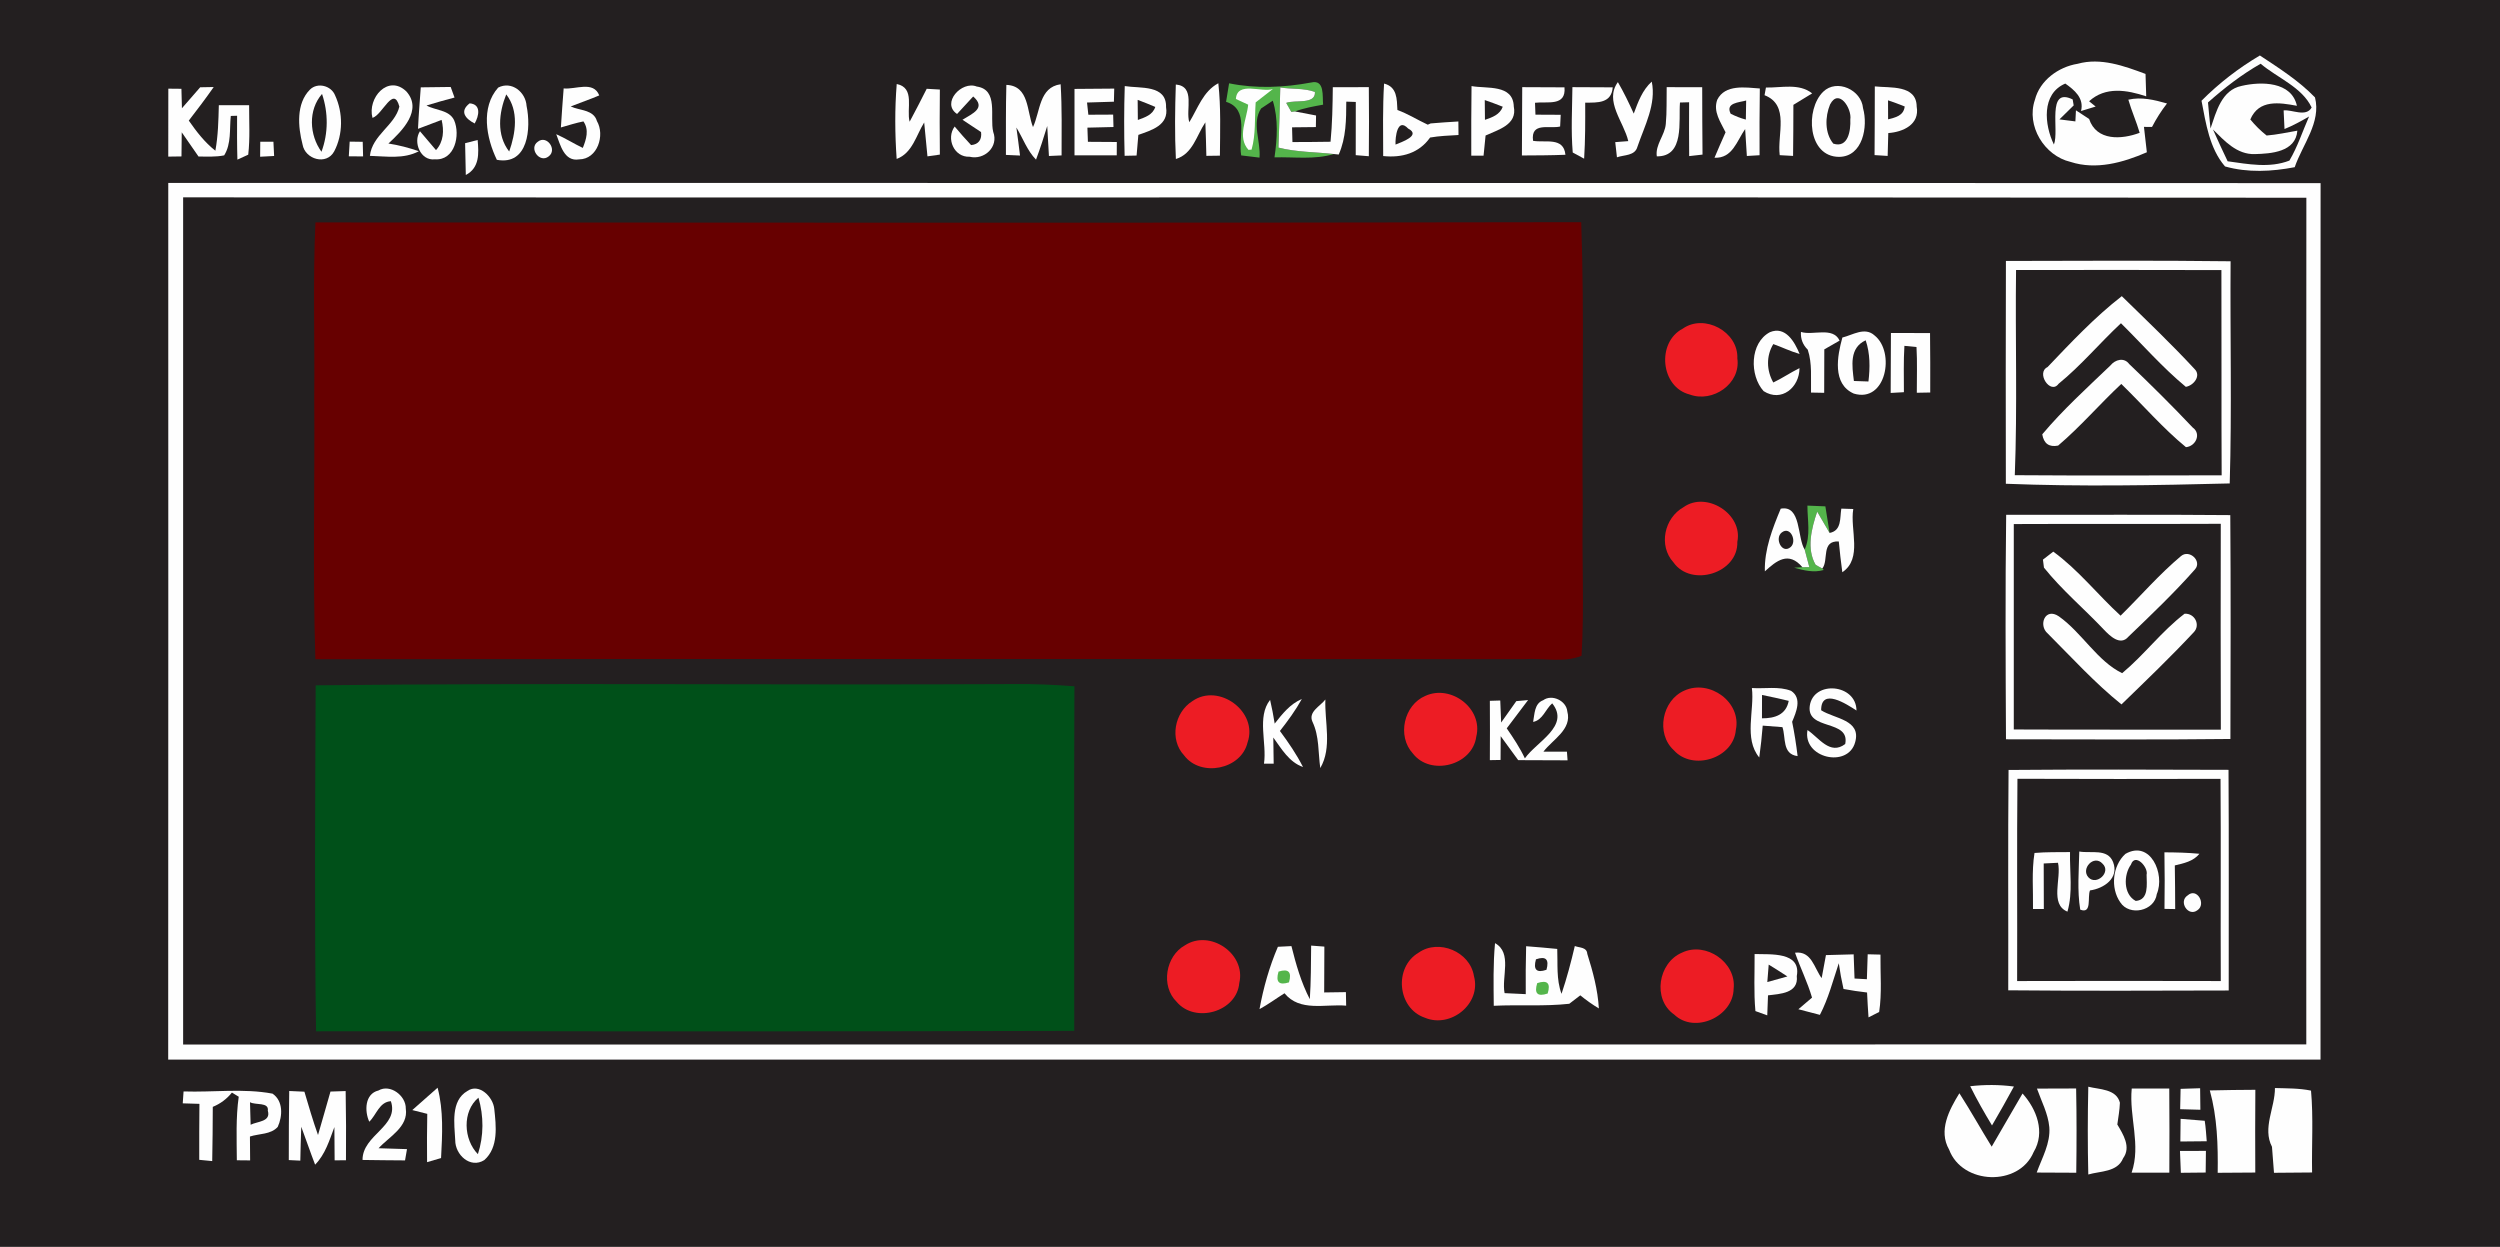 <svg width="397" height="198" xmlns="http://www.w3.org/2000/svg">
 <g>
  <title>Layer 1</title>
  <path id="svg_1" d="m0,0l397,0l0,198l-397,0l0,-198z" fill="#231f20"/>
  <path id="svg_2" d="m349.6,16c2.77,-2.79 5.89,-5.19 9.27,-7.19c3.05,2.02 6.19,4.01 8.75,6.66c1.01,3.96 -1.99,7.49 -3.22,11.08c-3.66,0.7 -7.44,0.9 -11.07,-0.12c-2.47,-2.88 -3.03,-6.82 -3.73,-10.43z" fill="#fefefe"/>
  <path id="svg_3" d="m323.14,15.86c0.78,-3.09 3.74,-5.24 6.79,-5.73c3.66,-1.02 7.37,0.34 10.78,1.61c0.03,0.89 0.08,2.67 0.11,3.56c-3.03,-1.01 -6.47,-1.61 -9.07,0.78l1.04,0.84c-0.58,0.18 -1.74,0.53 -2.32,0.71c0.51,-2.06 -1.06,-3.34 -2.5,-4.36c-3.84,1.63 -3.32,6.57 -1.81,9.68c0.9,-2.2 -1.23,-9.21 2.98,-7.16l0.16,0.95c-0.56,0.55 -1.7,1.66 -2.26,2.22c0.63,0.08 1.9,0.24 2.53,0.32l0.09,-1.76c0.7,0.45 1.39,0.91 2.09,1.37c1.18,3.53 5.16,3.28 8.03,2.2c-0.52,-1.78 -1.29,-3.48 -1.8,-5.26c2.07,-0.48 4.14,0.03 6.14,0.6c-0.91,1.17 -1.7,2.42 -2.38,3.73c-0.32,0 -0.96,-0.01 -1.28,-0.01c0.12,1.01 0.35,3.02 0.46,4.03c-3.77,1.64 -8.06,2.85 -12.12,1.53c-4.16,-0.97 -7.07,-5.72 -5.66,-9.85z" fill="#fefefe"/>
  <path id="svg_4" d="m350.63,16.27c2.59,-2.3 5.34,-4.43 8.36,-6.15c2.67,2.26 6.57,3.71 8.1,6.95c-0.88,1.59 -3.12,0.3 -4.45,0.46l0.14,2.96c1.35,-0.55 2.63,-1.25 3.9,-1.99c-1.03,2.34 -1.82,4.8 -3.12,7c-3.15,1.23 -6.57,0.56 -9.81,0.11c-0.8,-1.67 -1.58,-3.36 -2.33,-5.05c1.84,1.82 3.8,4 6.65,3.91c2.56,-0.07 6.49,-0.31 6.75,-3.72c-1.62,0.28 -3.24,0.64 -4.88,0.77c-0.96,-0.76 -1.82,-1.61 -2.59,-2.55c1.36,-3.21 4.61,-2.69 7.4,-2.17c-0.85,-3.88 -5.68,-3.88 -8.78,-3.16c-3.2,0.65 -4.04,4.15 -4.94,6.76c-0.15,-1.38 -0.28,-2.75 -0.4,-4.13z" fill="#231f20"/>
  <path id="svg_5" d="m31.79,13.86c0.54,-0.01 1.62,-0.03 2.15,-0.04c-1.27,1.81 -2.6,3.58 -3.96,5.33c1.22,1.75 2.53,3.46 4.22,4.78c0.44,-2.38 0.49,-4.81 0.55,-7.22c1.6,0 3.2,0 4.81,0c-0.01,2.61 0.16,5.24 -0.14,7.85l-1.72,0.79c-0.07,-2.32 -0.06,-4.64 -0.05,-6.97c-0.25,0.01 -0.75,0.02 -1,0.03c-0.22,2.09 0.11,4.4 -1.05,6.26c-1.33,0.28 -2.71,0.18 -4.07,0.19c-0.88,-1.29 -1.77,-2.57 -2.67,-3.85c-0.01,0.96 -0.03,2.88 -0.04,3.83l-2.1,0.03c0,-3.6 0,-7.19 0.01,-10.79c0.52,0.01 1.56,0.02 2.08,0.02c0.02,0.78 0.06,2.32 0.08,3.09c0.97,-1.1 1.94,-2.22 2.9,-3.33z" fill="#fefefe"/>
  <path id="svg_6" d="m66.82,13.87c1.58,-0.02 3.17,-0.03 4.75,-0.06c0.15,0.42 0.46,1.26 0.61,1.68c-1.49,0.39 -2.98,0.81 -4.45,1.26c1.38,0.79 3.58,0.67 4.38,2.33c1.03,2.36 0.12,6.46 -3.06,6.22c-2.24,0.28 -3.51,-2.7 -2.36,-4.46c0.64,0.75 1.91,2.25 2.55,3c1.22,-1.37 1.29,-3.09 0.89,-4.8c-1.25,0.46 -2.5,0.94 -3.75,1.42c0.1,-2.2 0.28,-4.4 0.44,-6.59z" fill="#fefefe"/>
  <path id="svg_7" d="m195.18,13.23c4.32,0.88 8.73,0.67 13.04,-0.13c2.19,-0.51 1.75,2.21 1.89,3.52c-1.51,0.28 -3.03,0.53 -4.46,1.08l-0.59,0.07l-0.81,-1.43c1.33,-0.53 4.7,0.32 4.56,-1.74c-1.73,-0.64 -3.7,-0.41 -5.5,-0.71c-0.09,3.18 -0.15,6.37 -0.29,9.55c2.87,0.73 5.85,0.69 8.79,1.02c-3.05,0.93 -6.29,0.44 -9.42,0.53c0.43,-2.99 0.63,-6.07 -0.27,-9c-0.47,0.31 -1.4,0.93 -1.86,1.24c-1.53,2.33 -0.03,5.21 -0.25,7.8c-0.73,-0.08 -2.18,-0.26 -2.91,-0.35c-0.5,-2.87 1.35,-7.36 -2.4,-8.51c0.12,-0.74 0.36,-2.21 0.48,-2.94z" fill="#54b54b"/>
  <path id="svg_8" d="m297.72,13.72c2.4,0.27 6.62,-0.3 6.65,3.21c0.51,2.84 -2.18,4.04 -4.51,4.2c-0.03,1.21 -0.07,2.42 -0.1,3.63c-0.52,-0.03 -1.56,-0.09 -2.08,-0.13c0.04,-3.63 0.02,-7.27 0.04,-10.91z" fill="#fefefe"/>
  <path id="svg_9" d="m49.23,14.22c1.19,-1.18 3.38,-0.63 3.99,0.94c1.27,2.77 1.27,6.16 -0.14,8.86c-1.23,2.3 -4.63,1.28 -5.03,-1.06c-0.73,-2.81 -1.05,-6.52 1.18,-8.74z" fill="#fefefe"/>
  <path id="svg_10" d="m59.15,18.72c-0.84,-3.17 2.49,-6.97 5.37,-4.21c2.64,2.95 -0.63,6.26 -2.84,8.28c1.65,0.26 3.26,0.67 4.83,1.23c-2.42,1.28 -5.17,0.8 -7.77,0.73c0.36,-3.31 3.98,-4.84 4.68,-7.82c-0.94,-3.47 -2.65,1.29 -4.27,1.79z" fill="#fefefe"/>
  <path id="svg_11" d="m79.11,13.91c2.15,-1.11 4.38,0.73 4.51,2.91c0.72,3.47 0.31,9.49 -4.72,8.56c-1.69,-3.5 -2.59,-8.31 0.21,-11.47z" fill="#fefefe"/>
  <path id="svg_12" d="m89.51,14.04c1.87,0.21 4.72,-1.26 5.65,1.11c-1.48,0.64 -3.02,1.15 -4.53,1.75c1.39,0.68 3.63,0.48 4.16,2.32c1.31,2.25 0.11,6.07 -2.83,6.09c-2.39,0.4 -2.99,-2.36 -3.63,-4c1.45,0.64 2.79,1.5 4.22,2.18c0.55,-1.37 1.03,-2.88 0.1,-4.21c-1.21,0.24 -2.39,0.62 -3.58,0.96c0.13,-2.07 0.28,-4.14 0.44,-6.2z" fill="#fefefe"/>
  <path id="svg_13" d="m142.4,13.34c2.98,0.61 1.5,3.97 2.05,5.99c0.93,-1.72 1.82,-3.47 2.71,-5.23c0.52,0.03 1.57,0.09 2.09,0.12c-0.04,3.44 -0.04,6.88 0,10.33c-0.5,0.07 -1.48,0.21 -1.97,0.28c-0.17,-1.79 -0.35,-3.58 -0.52,-5.38c-1.28,2.05 -1.86,4.86 -4.37,5.79c-0.28,-3.96 -0.31,-7.94 0.01,-11.9z" fill="#fefefe"/>
  <path id="svg_14" d="m151.98,18.1c-2.56,-1.72 0.73,-5.32 3.12,-4.36c3.51,0.5 2.04,4.78 2.62,7.2c0.9,2.38 -1.41,4.52 -3.75,3.95c-2.47,0.12 -3.77,-2.9 -2.37,-4.8c0.84,1.01 1.71,1.99 2.61,2.95c1.21,-0.1 1.74,-0.92 1.58,-2.07c-0.74,-0.49 -2.21,-1.47 -2.95,-1.95c1.59,-0.99 3.81,-1.86 1.7,-3.7c-0.64,0.7 -1.92,2.09 -2.56,2.78z" fill="#fefefe"/>
  <path id="svg_15" d="m159.81,13.48c3.64,0.14 3.23,4.18 4.23,6.7c1.17,-2.48 0.95,-6.32 4.39,-6.8c0.23,3.76 0.15,7.53 0.15,11.3l-2.01,0.09c-0.09,-1.59 -0.18,-3.18 -0.27,-4.76c-0.54,1.79 -1.12,3.58 -1.78,5.34c-1.42,-1.45 -2.07,-3.4 -3.12,-5.1c0.21,1.48 0.4,2.97 0.58,4.45l-2.24,-0.1c0.01,-3.7 -0.03,-7.41 0.07,-11.12z" fill="#fefefe"/>
  <path id="svg_16" d="m178.61,13.67c2.42,0.4 6.66,-0.27 6.56,3.35c0.48,2.87 -2.31,3.66 -4.4,4.4c-0.07,0.82 -0.21,2.46 -0.28,3.28l-1.9,0.04c-0.1,-3.69 -0.1,-7.38 0.02,-11.07z" fill="#fefefe"/>
  <path id="svg_17" d="m186.72,13.42c3.17,0.29 1.52,3.99 2.14,5.99c1.35,-2.19 2.18,-4.9 4.61,-6.19c0.42,3.82 0.28,7.67 0.25,11.5l-2.15,0.03c-0.04,-1.78 -0.09,-3.55 -0.16,-5.32c-1.4,2.08 -1.99,5.01 -4.68,5.82c-0.2,-3.94 -0.14,-7.89 -0.01,-11.83z" fill="#fefefe"/>
  <path id="svg_18" d="m203.31,13.89c1.8,0.3 3.77,0.07 5.5,0.71c0.14,2.06 -3.23,1.21 -4.56,1.74l0.81,1.43l0.59,-0.07c0.83,0.16 2.5,0.48 3.34,0.64c-0.01,0.46 -0.03,1.38 -0.03,1.84c-1.26,0.01 -2.52,0.03 -3.78,0.04c0.02,0.59 0.05,1.76 0.06,2.34c2.02,-0.01 4.04,-0.01 6.05,-0.05c0.28,-2.88 0.33,-5.77 0.36,-8.66c1.9,0 3.81,-0.01 5.72,-0.01c0.04,3.66 0.04,7.32 0,10.97l-2.08,-0.17c0,-2.81 0,-5.63 0.01,-8.45c-0.37,-0.01 -1.13,-0.04 -1.51,-0.05c-0.01,2.84 -0.02,5.74 -1.2,8.4l-0.78,-0.08c-2.94,-0.33 -5.92,-0.29 -8.79,-1.02c0.14,-3.18 0.2,-6.37 0.29,-9.55z" fill="#fefefe"/>
  <path id="svg_19" d="m219.79,13.27c2.09,0.53 2.03,2.46 2.12,4.2c1.68,0.61 3.2,1.58 4.82,2.33l0.46,-0.2c1.46,-0.13 2.93,-0.22 4.4,-0.31c0,0.54 0.01,1.61 0.02,2.15c-1.51,0.09 -3.03,0.14 -4.51,0.4c-1.77,2.51 -4.5,3.25 -7.45,2.94c-0.01,-3.84 -0.09,-7.68 0.14,-11.51z" fill="#fefefe"/>
  <path id="svg_20" d="m233.68,13.67c2.42,0.45 6.61,-0.34 6.71,3.25c0.59,2.91 -2.51,3.68 -4.48,4.6c-0.08,0.8 -0.24,2.4 -0.32,3.2l-1.95,0c0,-3.69 -0.02,-7.37 0.04,-11.05z" fill="#fefefe"/>
  <path id="svg_21" d="m241.73,13.84c2.23,0.01 4.47,0.01 6.71,0.03c0.28,3.08 -2.74,2.21 -4.68,2.45l0.07,1.89c1.34,0 2.67,0.01 4.01,0.02c-0.02,0.46 -0.07,1.39 -0.09,1.86c-1.65,0.42 -4.71,-0.79 -4.3,2.27c1.92,0.35 4.87,-0.66 5.14,2.22c-2.31,0.09 -4.61,0.1 -6.91,0.11c0,-3.62 0.05,-7.23 0.05,-10.85z" fill="#fefefe"/>
  <path id="svg_22" d="m249.7,13.84c2.13,0 4.26,0.01 6.4,0.03c-0.2,2.55 -2.39,2.43 -4.37,2.43c0.01,2.97 0.02,5.94 -0.17,8.9c-0.45,-0.24 -1.36,-0.73 -1.81,-0.98c-0.29,-3.45 -0.09,-6.92 -0.05,-10.38z" fill="#fefefe"/>
  <path id="svg_23" d="m258.57,22.41c-0.69,-3.04 -3.85,-6.35 -1.65,-9.37c0.94,1.61 1.75,3.3 2.52,5c0.68,-1.83 1.36,-3.73 2.86,-5.08c0.74,3.58 -1.14,7.02 -2.27,10.33c-0.39,1.48 -2.11,1.28 -3.26,1.69c-0.07,-0.6 -0.2,-1.81 -0.27,-2.41c0.52,-0.04 1.55,-0.12 2.07,-0.16z" fill="#fefefe"/>
  <path id="svg_24" d="m264.67,13.84c1.88,0.01 3.75,0.01 5.64,0.01c0.02,3.56 0,7.13 0.05,10.7c-0.53,0.06 -1.59,0.18 -2.12,0.24c-0.03,-2.85 -0.02,-5.7 -0.01,-8.55l-1.45,0.04c-0.24,2.93 0.77,8.62 -3.68,8.55c-0.27,-1.85 1.28,-3.35 1.43,-5.15c0.18,-1.94 0.1,-3.89 0.14,-5.84z" fill="#fefefe"/>
  <path id="svg_25" d="m272.7,15.84c1.25,-2.49 4.47,-1.95 6.76,-1.79c-0.05,3.54 -0.06,7.07 -0.04,10.6c-0.5,0.03 -1.52,0.09 -2.02,0.12c-0.07,-1.07 -0.2,-3.21 -0.27,-4.28c-1.32,1.88 -2.01,4.69 -4.87,4.56c0.57,-1.36 1.16,-2.7 1.76,-4.04c-0.78,-1.62 -2.01,-3.27 -1.32,-5.17z" fill="#fefefe"/>
  <path id="svg_26" d="m280.43,13.9c2.43,0.06 5.26,-0.73 7.34,0.93c-0.75,0.46 -2.24,1.37 -2.98,1.82c-0.01,2.71 -0.01,5.41 -0.05,8.11c-0.53,-0.03 -1.59,-0.09 -2.12,-0.12c-0.43,-3.28 1.62,-7.96 -2.41,-9.52l0.22,-1.22z" fill="#fefefe"/>
  <path id="svg_27" d="m289.52,14.57c2.17,-2.11 6.08,-0.3 6.33,2.61c0.82,2.89 -0.03,7.72 -3.82,7.73c-4.97,-0.03 -5.4,-7.51 -2.51,-10.34z" fill="#fefefe"/>
  <path id="svg_28" d="m80.39,14.99c2.03,2.6 1.5,6.16 0.47,9.07c-2.05,-2.62 -1.64,-6.17 -0.47,-9.07z" fill="#231f20"/>
  <path id="svg_29" d="m170.63,14.12c2.1,-0.02 4.21,-0.03 6.31,-0.05l-0.05,2.08c-1.43,0.04 -2.85,0.08 -4.27,0.13c0.05,0.48 0.16,1.45 0.21,1.94c1.31,-0.01 2.63,-0.01 3.94,-0.02l0.05,1.97c-1.38,0.03 -2.76,0.06 -4.14,0.1c0.02,0.56 0.06,1.69 0.08,2.25c1.53,0.01 3.06,0.02 4.59,0.03l-0.01,2.12c-2.24,0 -4.48,0 -6.71,0c0.01,-3.52 0.01,-7.04 0,-10.55z" fill="#fefefe"/>
  <path id="svg_30" d="m196.26,15.72c0.19,-2.89 4.12,-0.97 5.88,-1.59c-0.68,0.53 -2.06,1.59 -2.74,2.13c-0.18,2.49 0.04,5.06 -0.65,7.5l-0.49,0.04c-1.83,-2.02 -0.26,-4.86 -0.05,-7.18c-0.49,-0.23 -1.46,-0.68 -1.95,-0.9z" fill="#fefefe"/>
  <path id="svg_31" d="m51.05,24.1c-1.93,-2.65 -2.15,-6.63 0.09,-9.18c1,2.98 1.01,6.23 -0.09,9.18z" fill="#231f20"/>
  <path id="svg_32" d="m74.58,16.41c1.86,0.15 1.5,1.97 0.8,3.2c-1.44,-0.73 -2.48,-1.91 -0.8,-3.2z" fill="#fefefe"/>
  <path id="svg_33" d="m180.66,15.86c0.94,0.35 1.87,0.72 2.8,1.12c-0.42,1.29 -1.65,1.65 -2.77,2.07c0,-0.8 -0.02,-2.39 -0.03,-3.19z" fill="#231f20"/>
  <path id="svg_34" d="m235.78,15.89c0.96,0.33 1.91,0.68 2.86,1.06c-0.47,1.27 -1.67,1.68 -2.83,2.08c0,-0.79 -0.02,-2.35 -0.03,-3.14z" fill="#231f20"/>
  <path id="svg_35" d="m274.83,18.06c-0.89,-1.77 1.4,-1.78 2.46,-2.1c-0.01,0.76 -0.03,2.27 -0.05,3.03c-0.84,-0.22 -1.64,-0.54 -2.41,-0.93z" fill="#231f20"/>
  <path id="svg_36" d="m290.61,16.6c1.37,-2.68 3.5,0.64 3.22,2.38c0.08,1.69 -0.32,4.6 -2.7,3.83c-1.39,-1.69 -1.31,-4.28 -0.52,-6.21z" fill="#231f20"/>
  <path id="svg_37" d="m299.82,15.93c0.89,0.3 1.77,0.62 2.65,0.98c-0.18,1.48 -1.47,1.74 -2.64,2.04c0,-0.76 -0.01,-2.27 -0.01,-3.02z" fill="#231f20"/>
  <path id="svg_38" d="m221.61,22.96c-0.06,-1.12 0.28,-4.38 2,-2.55c2.14,1.11 -1.1,2.17 -2,2.55z" fill="#231f20"/>
  <path id="svg_39" d="m41.33,22.51c0.52,0 1.57,0 2.09,0c0.03,0.57 0.08,1.7 0.11,2.26c-0.56,0.03 -1.66,0.09 -2.22,0.12c0.01,-0.6 0.02,-1.79 0.02,-2.38z" fill="#fefefe"/>
  <path id="svg_40" d="m55.53,22.49c0.52,0.01 1.55,0.02 2.07,0.03c0.02,0.58 0.04,1.74 0.06,2.32c-0.57,-0.01 -1.7,-0.02 -2.27,-0.02c0.04,-0.59 0.11,-1.75 0.14,-2.33z" fill="#fefefe"/>
  <path id="svg_41" d="m73.86,22.74c0.5,-0.13 1.49,-0.38 1.99,-0.51c0.19,2.14 0.32,4.41 -1.88,5.56c-0.04,-1.68 -0.08,-3.36 -0.11,-5.05z" fill="#fefefe"/>
  <path id="svg_42" d="m85.4,22.51c1.42,-1.15 3.16,1.28 1.72,2.33c-1.42,1.14 -3.2,-1.3 -1.72,-2.33z" fill="#fefefe"/>
  <path id="svg_43" d="m26.72,29.05c113.93,0.03 227.86,-0.02 341.79,0.03c-0.04,46.39 -0.02,92.79 -0.01,139.19c-113.93,-0.02 -227.86,0 -341.79,-0.01c0.03,-46.4 0.01,-92.8 0.01,-139.21z" fill="#fefefe"/>
  <path id="svg_44" d="m29.08,31.34c112.39,0.06 224.78,-0.05 337.17,0.06c-0.04,44.81 -0.02,89.63 -0.01,134.45c-112.38,0.03 -224.77,0 -337.16,0.02c0,-44.84 0,-89.69 0,-134.53z" fill="#231f20"/>
  <path id="svg_46" d="m318.54,41.44c11.89,-0.02 23.79,-0.1 35.68,0.05c-0.09,11.76 0.21,23.53 -0.14,35.28c-11.83,0.3 -23.72,0.52 -35.55,0.05c-0.01,-11.79 -0.04,-23.59 0.01,-35.38z" fill="#fefefe"/>
  <path id="svg_47" d="m65.71,42.29c8.09,-0.36 16.19,-0.16 24.28,-0.22c2.13,-0.23 3.98,0.76 5.59,2.04c-1.67,6.56 -2.35,13.32 -3.67,19.95c-0.23,2.45 -2.38,3.89 -3.97,5.47c-0.99,-1.35 -2.95,-2.43 -2.56,-4.37c0.53,-5.51 2.09,-10.87 2.74,-16.37c-4.97,-0.48 -9.96,-0.13 -14.94,-0.18c-3.77,0.19 -5.56,-3.75 -7.47,-6.32z" fill="#820000"/>
  <path id="svg_49" d="m165.81,42.27c9.07,0 18.15,-0.14 27.22,0.01c0.96,0.1 3.08,0.41 2.62,1.85c-0.86,6.65 -2.34,13.22 -3.45,19.83c-0.13,2.33 -1.97,3.81 -3.52,5.28c-1,-0.57 -2,-1.14 -3,-1.71c0.36,1.09 0.72,2.18 1.09,3.27c-0.88,0.71 -1.75,1.43 -2.64,2.11c-4.91,1.17 -10.1,0.37 -15.12,0.55c-2.2,0.34 -3.69,-1.42 -5.3,-2.58l0.52,-0.55c0.97,-1.02 1.94,-2.04 2.9,-3.06c6.14,-0.07 12.27,-0.14 18.4,0.21c0.7,-5.14 1.37,-10.31 2.48,-15.38c0.62,-3.78 4.1,-5.96 6.44,-8.65c-2.16,1.57 -4.15,3.42 -6.53,4.66c-5.67,0.9 -11.46,0.17 -17.18,0.24c-1.53,-1.92 -3.07,-3.83 -4.64,-5.73l-0.29,-0.35z" fill="#ed1c24"/>
  <path id="svg_50" d="m216.02,42.45c9.82,-0.43 19.65,-0.2 29.47,-0.14c-1.99,2.18 -4.13,4.21 -6.34,6.17c-6.03,-0.06 -12.06,0.04 -18.1,-0.1c-1.66,-1.98 -3.35,-3.95 -5.03,-5.93z" fill="#ed1c24"/>
  <path id="svg_51" d="m166.1,42.62c1.57,1.9 3.11,3.81 4.64,5.73c-1.52,6.25 -2.46,12.61 -3.61,18.92c-0.96,1.02 -1.93,2.04 -2.9,3.06c-0.99,-1.45 -2.57,-2.67 -2.96,-4.45c-0.03,-2.77 0.76,-5.46 1.25,-8.16c1.06,-5.06 1.15,-10.42 3.58,-15.1z" fill="#820000"/>
  <path id="svg_52" d="m320.15,42.88c10.87,-0.01 21.74,-0.03 32.61,0.01c0.04,10.86 -0.02,21.73 0.04,32.59c-10.95,0.02 -21.9,0.06 -32.85,-0.02c0.42,-10.86 0.06,-21.73 0.2,-32.58z" fill="#231f20"/>
  <path id="svg_53" d="m64.29,43.82c1.67,1.63 3.63,3.09 4.66,5.23c0.27,5.08 -1.41,10.02 -2.09,15.02c-0.17,2.5 -2.35,3.98 -3.92,5.63c-1.22,-1.57 -3.2,-3.06 -2.48,-5.3c1.15,-6.88 2.41,-13.75 3.83,-20.58z" fill="#820000"/>
  <path id="svg_54" d="m114.97,43.35c1.73,1.9 3.42,3.84 5.08,5.81c-0.86,4.92 -1.63,9.87 -2.61,14.77c-0.18,2.45 -2.25,3.97 -3.76,5.66c-1.14,-1.35 -3.17,-2.52 -2.55,-4.6c0.92,-7.26 2.59,-14.42 3.84,-21.64z" fill="#ed1c24"/>
  <path id="svg_56" d="m187.92,48.11c2.38,-1.24 4.37,-3.09 6.53,-4.66c-2.34,2.69 -5.82,4.87 -6.44,8.65c-1.11,5.07 -1.78,10.24 -2.48,15.38c-6.13,-0.35 -12.26,-0.28 -18.4,-0.21c1.15,-6.31 2.09,-12.67 3.61,-18.92c5.72,-0.07 11.51,0.66 17.18,-0.24z" fill="#670000"/>
  <path id="svg_57" d="m210.65,66.27c1.61,-7.71 2.78,-15.5 4.34,-23.22c1.94,1.87 4.03,3.66 5.45,5.98c-0.28,5.05 -1.56,9.99 -2.42,14.97c-0.19,2.62 -2.42,4.21 -4.08,5.94c-1.11,-1.21 -2.2,-2.44 -3.29,-3.67z" fill="#ed1c24"/>
  <path id="svg_58" d="m239.64,49.53c1.73,-2.6 4.49,-4.26 6.91,-6.16c-0.73,6.13 -2.06,12.16 -3.03,18.25c-0.47,2.45 -0.68,5.4 -3.1,6.79c-1.7,1.61 -2.96,-1.09 -4.14,-2c1.45,-5.56 1.7,-11.38 3.36,-16.88z" fill="#ed1c24"/>
  <path id="svg_59" d="m325.15,58.29c3.75,-3.93 7.49,-7.92 11.79,-11.26c3.89,3.8 7.84,7.56 11.53,11.54c1.14,1.08 -0.11,2.65 -1.36,2.86c-3.71,-3.07 -6.88,-6.72 -10.3,-10.1c-3.37,3.14 -6.33,6.71 -9.91,9.62c-1.29,1.78 -3.63,-1.76 -1.75,-2.66z" fill="#fefefe"/>
  <path id="svg_60" d="m267.22,52.19c3.45,-2.43 8.86,0.5 8.67,4.73c0.58,4.01 -3.91,7.09 -7.56,5.73c-4.65,-1.16 -5.3,-8.28 -1.11,-10.46z" fill="#ed1c24"/>
  <path id="svg_61" d="m280.06,62.11c-2.25,-2.49 -2.21,-7.66 1,-9.36c2.48,-1.03 3.94,1.56 4.72,3.46c-1.45,-0.41 -2.77,-1.07 -4.18,-1.57c-1.15,1.9 -1.08,4.19 0,6.1c1.43,-0.68 2.73,-1.58 4.16,-2.28c0,3.06 -2.86,5.47 -5.7,3.65z" fill="#fefefe"/>
  <path id="svg_62" d="m287.07,55.53c-0.79,-0.78 -1.15,-1.72 -1.08,-2.82c1.9,0.62 5.07,-0.89 6.14,1.38c-0.61,0.35 -1.82,1.04 -2.43,1.39c-0.01,2.3 -0.01,4.6 -0.02,6.9c-0.53,-0.01 -1.57,-0.03 -2.09,-0.04c-0.05,-2.27 0.21,-4.62 -0.52,-6.81z" fill="#fefefe"/>
  <path id="svg_63" d="m292.57,53.6c1.64,-0.4 3.57,-1.74 5.11,-0.33c3.31,2.61 1.86,10.79 -3.3,9.23c-3.46,-1.53 -2.62,-5.97 -1.81,-8.9z" fill="#fefefe"/>
  <path id="svg_64" d="m300.28,52.88c2.06,0 4.14,0.01 6.21,0.01c0.04,3.14 0.04,6.29 0.03,9.44l-2.13,0.04c-0.01,-2.42 0.09,-4.84 -0.05,-7.26c-0.48,-0.05 -1.44,-0.15 -1.92,-0.19c-0.15,2.45 -0.08,4.91 -0.08,7.36l-2.1,0.12c0.02,-3.17 0.03,-6.35 0.04,-9.52z" fill="#fefefe"/>
  <path id="svg_65" d="m294.4,60.5c-0.29,-2.4 -0.76,-5.25 1.87,-6.46c0.72,2.12 0.7,4.35 0.44,6.54c-0.58,-0.02 -1.73,-0.06 -2.31,-0.08z" fill="#231f20"/>
  <path id="svg_66" d="m335.14,58.03c0.75,-0.93 2.16,-1.33 2.98,-0.22c3.44,3.28 6.82,6.63 10.08,10.08c1.42,1.01 0.47,2.99 -1.07,3.12c-3.7,-3.04 -6.84,-6.71 -10.27,-10.04c-3.42,3.19 -6.47,6.77 -10.03,9.79c-1.43,0.28 -2.27,-0.31 -2.52,-1.79c3.3,-3.93 7.13,-7.39 10.83,-10.94z" fill="#fefefe"/>
  <path id="svg_67" d="m67.3,67.38c4.89,-0.63 9.87,-0.38 14.79,-0.2c2.08,-0.11 3.4,1.69 4.71,3.02c1.52,1.79 3.48,3.84 2.76,6.41c-1.33,6.83 -2.11,13.79 -4.09,20.47c-2.03,-2.64 -5.41,-5.29 -4.28,-9.06c1.03,-5.41 0.94,-11.49 4.59,-15.97c-3.4,1.45 -7.09,1.72 -10.74,1.53c-3.96,-0.25 -8.76,1.24 -11.56,-2.51c1.23,-1.27 2.37,-2.66 3.82,-3.69z" fill="#820000"/>
  <path id="svg_69" d="m185.68,67.53c1,0.57 2,1.14 3,1.71c-0.1,0.38 -0.3,1.15 -0.4,1.53c0.94,1.73 2.64,3.41 2.17,5.56c-1.15,6.93 -2.49,13.84 -3.8,20.74c-2.12,-2.26 -5.17,-4.61 -4.72,-8.1c0.48,-5.39 2.43,-10.59 2.2,-16.06c0.89,-0.68 1.76,-1.4 2.64,-2.11c-0.37,-1.09 -0.73,-2.18 -1.09,-3.27z" fill="#820000"/>
  <path id="svg_70" d="m213.86,70.88c1.59,-1.27 2.85,-3.54 5.11,-3.58c5.02,-0.16 10.06,-0.14 15.09,-0.01c1.85,-0.11 2.82,1.9 4.2,2.78c-1.62,1.23 -2.94,3.44 -5.24,3.34c-5,0.13 -10.01,0.16 -15.01,-0.02c-1.73,-0.01 -2.78,-1.73 -4.15,-2.51z" fill="#ed1c24"/>
  <path id="svg_71" d="m62.29,70.99c0.92,1.53 2.65,2.91 2.33,4.88c-0.62,5.41 -1.91,10.72 -2.68,16.11c5.97,0.22 11.94,0.14 17.91,0.11c1.44,1.94 2.86,3.91 4.24,5.9c-9.26,0.39 -18.56,-0.3 -27.8,0.52c-2.3,-3.79 -0.33,-8.18 0.16,-12.19c1.24,-5.31 0.52,-12.07 5.84,-15.33z" fill="#820000"/>
  <path id="svg_72" d="m108.69,76.63c0.37,-2.51 2.43,-4.12 4.15,-5.77c0.93,1.59 2.57,3.08 2.17,5.1c-0.64,6.34 -1.92,12.65 -4.56,18.47c-1.13,1.01 -2.26,2.02 -3.41,2.99c-2.62,-0.22 -1.53,-2.85 -1.41,-4.56c1.04,-5.4 1.92,-10.84 3.06,-16.23z" fill="#820000"/>
  <path id="svg_73" d="m158.76,76.08c0.26,-2.39 2.52,-3.64 4.07,-5.2c3.89,3.63 1.27,8.74 0.76,13.15c-0.71,2.92 -0.36,6.57 -2.96,8.64c-1.75,1.66 -3.69,3.12 -5.6,4.6c1.01,-7.1 2.39,-14.15 3.73,-21.19z" fill="#ed1c24"/>
  <path id="svg_74" d="m238.25,70.72c1.09,1.62 3.13,3.06 2.56,5.26c-1.05,7.19 -2.55,14.31 -3.9,21.44c-2.03,-1.99 -3.91,-4.12 -5.66,-6.35c1.03,-4.98 1.68,-10.03 2.77,-15c0.39,-2.4 2.7,-3.69 4.23,-5.35z" fill="#ed1c24"/>
  <path id="svg_75" d="m133.83,77.03c0.15,-2.75 2.5,-4.38 4.28,-6.13c0.74,1.6 2.61,3.04 2.18,4.98c-1.22,7.11 -2.53,14.2 -3.92,21.28c-1.7,-2.06 -3.75,-3.92 -4.88,-6.37c0.45,-4.63 1.57,-9.18 2.34,-13.76z" fill="#ed1c24"/>
  <path id="svg_76" d="m208.8,76.85c0.1,-2.82 2.58,-4.37 4.44,-6.07c1.08,1.59 3.23,2.97 2.56,5.18c-0.79,5 -1.43,10.07 -2.85,14.94c-1.82,2.88 -4.87,4.63 -7.65,6.44c0.93,-6.87 2.39,-13.65 3.5,-20.49z" fill="#ed1c24"/>
  <path id="svg_77" d="m267.36,80.53c3.6,-2.57 9.45,1.07 8.53,5.51c0.15,5 -7.31,7.27 -10.14,3.27c-2.43,-2.67 -1.46,-7.07 1.61,-8.78z" fill="#ed1c24"/>
  <path id="svg_78" d="m287.02,80.29c0.72,0.03 2.14,0.09 2.85,0.12c0.21,1.4 0.44,2.81 0.67,4.22c-0.65,-1.14 -1.31,-2.26 -1.97,-3.38c-0.9,2.63 -1.73,5.92 -0.24,8.45c0.26,0.15 0.78,0.44 1.05,0.58l0.24,0.23c-1.57,0.47 -3.2,0.07 -4.71,-0.36c0.33,-0.02 0.98,-0.06 1.31,-0.08l1.1,-0.01c-0.19,-0.7 -0.56,-2.09 -0.74,-2.79c1,-2.22 0.43,-4.65 0.44,-6.98z" fill="#54b54b"/>
  <path id="svg_79" d="m282.78,80.78c3.27,-0.63 2.6,4.62 3.8,6.49c0.18,0.7 0.55,2.09 0.74,2.79l-1.1,0.01c-2.21,-2.6 -4.13,-1.01 -5.96,0.66c-0.1,-3.47 1.21,-6.8 2.52,-9.95z" fill="#fefefe"/>
  <path id="svg_80" d="m288.33,89.7c-1.49,-2.53 -0.66,-5.82 0.24,-8.45c0.66,1.12 1.32,2.24 1.97,3.38c1.94,-0.37 1.62,-2.37 1.86,-3.86l1.9,0.06c-0.56,3.29 1.52,7.85 -1.74,10.04c-0.22,-1.63 -0.41,-3.26 -0.56,-4.89c-2.86,-0.14 -1.56,2.99 -2.62,4.3c-0.27,-0.14 -0.79,-0.43 -1.05,-0.58z" fill="#fefefe"/>
  <path id="svg_81" d="m318.55,117.4c-0.06,-11.88 -0.12,-23.77 0.03,-35.65c11.86,0.03 23.73,-0.06 35.59,0.05c0.09,11.85 0.05,23.7 0.02,35.55c-11.88,0.14 -23.76,0.05 -35.64,0.05z" fill="#fefefe"/>
  <path id="svg_82" d="m319.79,83.22c10.96,-0.05 21.91,0.01 32.87,-0.04c-0.01,10.9 -0.04,21.79 0.01,32.69c-10.96,-0.02 -21.92,0.02 -32.88,-0.03c0.01,-10.87 0.01,-21.75 0,-32.62z" fill="#231f20"/>
  <path id="svg_83" d="m282.94,84.56c1.38,-1.09 2.46,1.4 1.42,2.31c-1.4,1.2 -2.6,-1.41 -1.42,-2.31z" fill="#231f20"/>
  <path id="svg_84" d="m324.42,88.87c0.41,-0.32 1.23,-0.95 1.64,-1.27c3.99,2.9 7.06,6.85 10.69,10.17c3.2,-3.15 6.15,-6.58 9.6,-9.47c1.33,-1.11 3.38,0.81 2.21,2.12c-3.31,3.75 -6.95,7.21 -10.56,10.68c-1.29,1.53 -2.95,-0.12 -3.91,-1.12c-3.13,-3.32 -6.66,-6.28 -9.51,-9.84l-0.16,-1.27z" fill="#fefefe"/>
  <path id="svg_85" d="m90.32,92.22c2.11,-0.05 4.21,-0.1 6.32,-0.15c-0.33,1.99 -0.66,3.97 -0.99,5.96c-2.17,-0.01 -4.35,-0.03 -6.52,-0.04c0.39,-1.92 0.79,-3.85 1.19,-5.77z" fill="#820000"/>
  <path id="svg_86" d="m140.68,92.77c1.83,-1.11 4.24,-0.5 6.31,-0.76c-0.27,1.96 -0.42,3.97 -1.15,5.84c-2,0.41 -4.06,0.29 -6.09,0.29c0.26,-1.79 0.28,-3.66 0.93,-5.37z" fill="#820000"/>
  <path id="svg_87" d="m163.12,92.4c5.8,-0.48 11.65,-0.05 17.46,-0.11c1.43,1.98 2.86,3.95 4.28,5.94c-9.62,0.08 -19.24,0.16 -28.86,-0.05c2.26,-2.04 4.3,-4.51 7.12,-5.78z" fill="#ed1c24"/>
  <path id="svg_88" d="m190.36,92.21c2.15,0.05 4.3,0.1 6.45,0.16c-0.32,1.94 -0.63,3.88 -0.95,5.83c-2.14,0.05 -4.29,0.1 -6.43,0.15c0.3,-2.04 0.61,-4.09 0.93,-6.14z" fill="#ed1c24"/>
  <path id="svg_89" d="m241.16,92.18c2.2,-0.01 4.4,-0.01 6.61,-0.02c-0.32,1.91 -0.65,3.82 -0.96,5.73c-1.97,0.24 -3.93,0.48 -5.88,0.72c0.07,-2.14 0.15,-4.29 0.23,-6.43z" fill="#820000"/>
  <path id="svg_90" d="m110.45,94.43c0.62,-0.55 1.86,-1.64 2.48,-2.18c5.8,-0.02 11.6,0.06 17.39,-0.12c1.63,1.82 3.25,3.65 4.65,5.66c-2.6,0.72 -5.33,0.54 -8,0.54c-6.93,-0.13 -13.86,0.11 -20.79,-0.16l0.86,-0.75c1.15,-0.97 2.28,-1.98 3.41,-2.99z" fill="#ed1c24"/>
  <path id="svg_91" d="m206.16,98.18c3.04,-2.25 5.53,-6.37 9.78,-5.96c5.03,0.07 10.07,-0.22 15.08,0.21c1.96,1.56 3.21,3.79 4.66,5.79c-9.84,0.1 -19.69,0.17 -29.52,-0.04z" fill="#ed1c24"/>
  <path id="svg_92" d="m325.18,100.6c-1.54,-1.3 -0.42,-4.22 1.77,-2.72c3.66,2.59 6.12,7.13 10.05,9.02c3.51,-2.92 6.27,-6.66 9.91,-9.44c1.64,-0.1 2.56,1.81 1.46,2.94c-3.69,3.95 -7.6,7.7 -11.48,11.46c-4.23,-3.4 -7.88,-7.43 -11.71,-11.26z" fill="#fefefe"/>
  <path id="svg_94" d="m267.49,109.66c4,-1.82 9.1,1.83 8.16,6.27c-0.38,4.52 -6.87,6.54 -9.84,3.21c-2.9,-2.63 -1.89,-7.95 1.68,-9.48z" fill="#ed1c24"/>
  <path id="svg_95" d="m278.2,109.26c2.05,0.14 4.28,-0.32 6.23,0.45c1.78,1.17 0.8,3.39 0.16,4.91c0.37,1.8 0.65,3.62 0.87,5.45c-2.5,-0.31 -1.84,-2.98 -2.41,-4.6c-0.78,-0.06 -2.35,-0.18 -3.13,-0.24c-0.13,1.69 -0.32,3.38 -0.55,5.06c-2.49,-3.02 -0.73,-7.44 -1.17,-11.03z" fill="#fefefe"/>
  <path id="svg_96" d="m287.39,112.1c0.57,-4.09 7.39,-3.53 7.42,0.73c-1.59,-1.03 -5.64,-3.69 -5.61,-0.04c2.12,1.36 6.4,1.49 5.4,5.07c-1.13,4.18 -8.38,2.54 -7.57,-1.93c1.83,1.22 3.57,4.06 5.99,2.22c0.81,-3.98 -6.16,-2.07 -5.63,-6.05z" fill="#fefefe"/>
  <path id="svg_97" d="m226.36,110.5c4.07,-1.86 9.2,2.04 8.07,6.49c-0.61,4.58 -7.29,6.29 -10.07,2.66c-2.53,-2.74 -1.45,-7.7 2,-9.15z" fill="#ed1c24"/>
  <path id="svg_98" d="m189.35,111.34c4.2,-2.95 10.49,1.69 8.76,6.57c-1.02,4.32 -7.46,5.55 -10.07,2.05c-2.37,-2.52 -1.54,-6.84 1.31,-8.62z" fill="#ed1c24"/>
  <path id="svg_99" d="m200.72,121.27c0.49,-3.27 -1.16,-7.42 0.97,-10.13c0.29,1.25 0.53,2.5 0.73,3.77c1.21,-1.54 2.45,-3.12 4.31,-3.91c-0.99,1.8 -2.21,3.46 -3.48,5.08c1.35,1.82 2.64,3.69 3.67,5.73c-2.25,-0.81 -3.4,-2.89 -4.72,-4.69c0.02,1.04 0.05,3.11 0.06,4.15l-1.54,0z" fill="#fefefe"/>
  <path id="svg_100" d="m208.42,114.62c-0.72,-1.6 1.25,-2.47 2.05,-3.54c-0.14,3.59 1.1,7.62 -0.81,10.89c-0.35,-2.46 -0.14,-5.05 -1.24,-7.35z" fill="#fefefe"/>
  <path id="svg_101" d="m236.59,111.29c0.41,-0.02 1.24,-0.04 1.65,-0.05c0.04,0.87 0.11,2.62 0.14,3.5c0.61,-0.85 1.81,-2.55 2.41,-3.4c0.47,-0.04 1.41,-0.13 1.87,-0.17c-1.12,1.5 -2.26,3 -3.39,4.49c1.05,1.53 2.09,3.08 2.88,4.77c1.84,-2.65 7.23,-5.13 4.34,-8.74c-1.05,0.9 -1.51,2.67 -3.03,2.95c0.24,-1.22 0.18,-2.92 1.59,-3.44c1.39,-1.02 3.69,0.07 3.84,1.78c0.78,2.85 -2.34,4.46 -3.79,6.38c0.93,0 2.79,0.01 3.73,0.01c0.02,0.34 0.07,1.03 0.1,1.37c-2.62,0 -5.23,-0.01 -7.84,-0.03c-0.92,-1.28 -1.85,-2.55 -2.78,-3.81c-0.01,0.94 -0.02,2.83 -0.02,3.78c-0.42,0 -1.27,0.02 -1.7,0.03c0.02,-3.14 0.02,-6.28 0,-9.42z" fill="#fefefe"/>
  <path id="svg_102" d="m279.81,110.36c1.42,0.28 2.83,0.6 4.24,0.94c-0.42,2.2 -2.2,2.78 -4.25,2.77c0.01,-0.93 0.01,-2.78 0.01,-3.71z" fill="#231f20"/>
  <path id="svg_103" d="m91.05,118.58c6.19,0.14 12.53,-0.88 18.59,0.82c-1.04,4.49 -1.49,9.1 -2.7,13.55c-0.3,1.17 -1.42,2.34 -2.73,1.88c-2.12,-3.82 0.68,-8.48 0.82,-12.61c-3.71,-0.02 -7.42,-0.01 -11.13,0.01c-0.95,-1.21 -1.91,-2.43 -2.85,-3.65z" fill="#54b54b"/>
  <path id="svg_104" d="m119.78,118.61c5.73,-0.2 11.46,-0.11 17.2,-0.08c-0.65,1.1 -1.29,2.19 -1.93,3.29c1.08,-0.95 2.15,-1.9 3.24,-2.84c-0.74,4.64 -1.2,9.36 -2.5,13.89c-0.13,1.71 -3.12,3.27 -3.62,0.95c0.05,-3.94 1.16,-7.77 1.77,-11.64c-3.66,-0.01 -7.34,0.29 -10.97,-0.16c-1.46,-0.66 -2.12,-2.32 -3.19,-3.41z" fill="#54b54b"/>
  <path id="svg_105" d="m149.24,118.58c6.18,0.15 12.53,-0.92 18.56,0.87c-1.06,4.54 -1.39,9.24 -2.67,13.73c-0.37,1.8 -3.27,2.65 -3.64,0.43c0.04,-3.89 1.32,-7.64 2.12,-11.42c-3.89,0.03 -7.77,0.03 -11.66,0c-0.9,-1.2 -1.81,-2.4 -2.71,-3.61z" fill="#54b54b"/>
  <path id="svg_106" d="m90.06,119.15c1.13,1.2 2.25,2.41 3.37,3.63c-0.88,4.46 -1.49,9.05 -3.48,13.2c-0.56,-0.54 -1.69,-1.63 -2.25,-2.18c0.07,-4.96 1.65,-9.76 2.36,-14.65z" fill="#54b54b"/>
  <path id="svg_107" d="m148.25,119.31c1.13,1.15 2.25,2.32 3.37,3.48c-0.9,3.71 -1.01,7.72 -2.61,11.21c-0.71,1.84 -3.42,1.12 -3.05,-0.83c0.33,-4.68 1.54,-9.24 2.29,-13.86z" fill="#54b54b"/>
  <path id="svg_108" d="m318.96,122.27c11.64,-0.1 23.29,-0.06 34.93,-0.02c0.07,11.68 0.02,23.36 0.03,35.04c-11.67,0.03 -23.34,0.08 -35.01,-0.03c0.03,-11.66 -0.06,-23.33 0.05,-34.99z" fill="#fefefe"/>
  <path id="svg_109" d="m320.32,155.79c0.04,-10.71 -0.05,-21.42 0.05,-32.12c10.75,0.05 21.5,0.03 32.25,0.01c0.08,10.7 -0.01,21.41 0.04,32.11c-10.78,-0.03 -21.56,-0.03 -32.34,0z" fill="#231f20"/>
  <path id="svg_110" d="m92.03,134.22c3.59,-0.5 7.25,-0.33 10.85,0.01c0.76,1.5 0.08,3.7 -1.84,3.67c-3.73,0.22 -7.84,0.75 -11.28,-1c0.51,-1.02 0.91,-2.55 2.27,-2.68z" fill="#54b54b"/>
  <path id="svg_111" d="m117.83,136.02c3.7,-3.03 8.76,-2.13 13.15,-1.83c1.59,-0.07 2.74,3.03 0.55,3.2c-4.44,0.79 -9.98,1.94 -13.7,-1.37z" fill="#54b54b"/>
  <path id="svg_112" d="m323.08,135.45c1.87,-0.16 3.75,-0.12 5.64,-0.14c-0.07,3.14 0.48,6.39 -0.41,9.46c-2.86,-1.18 -0.92,-5.29 -1.5,-7.76c-0.57,0.02 -1.7,0.08 -2.27,0.11c0.01,2.41 0.01,4.82 0.02,7.23l-1.72,0c0.05,-2.97 -0.23,-5.96 0.24,-8.9z" fill="#fefefe"/>
  <path id="svg_113" d="m330.19,135.22c1.83,0.34 4.5,-0.54 5.37,1.68c0.99,2.57 -1.48,4.19 -3.67,4.5c-0.44,1.04 0.36,3.8 -1.55,3.05c-0.5,-3.05 -0.21,-6.16 -0.15,-9.23z" fill="#fefefe"/>
  <path id="svg_114" d="m337.51,135.6c3.97,-2.28 6.34,3.2 4.99,6.37c-0.36,2.73 -4.36,3.56 -5.8,1.32c-1.6,-2.28 -1.23,-5.83 0.81,-7.69z" fill="#fefefe"/>
  <path id="svg_115" d="m343.71,135.35c1.85,0.01 3.71,0.05 5.56,0.23c-0.98,1.21 -2.49,1.51 -3.91,1.85c0.04,2.31 0.05,4.61 0.06,6.93l-1.7,-0.03c0.05,-2.99 0.04,-5.99 -0.01,-8.98z" fill="#fefefe"/>
  <path id="svg_116" d="m104.1,136.93c1.46,-0.38 1.94,2.03 1.64,3.09c-0.44,4.19 -1.43,8.29 -2.14,12.43c-1.14,-1.07 -2.27,-2.16 -3.39,-3.24c1.09,-4.07 0.42,-9.28 3.89,-12.28z" fill="#54b54b"/>
  <path id="svg_117" d="m131.78,137.93c0.76,-1.82 3.44,-0.73 2.91,1.09c-0.38,4.54 -1.58,8.97 -2.45,13.44c-1.04,-1.17 -2.07,-2.32 -3.1,-3.48c0.87,-3.66 0.59,-7.81 2.64,-11.05z" fill="#54b54b"/>
  <path id="svg_118" d="m142.4,152.37c1.35,-5.46 0.58,-11.96 4.64,-16.37c2.91,3.51 0.39,8.08 -0.15,11.98c-0.24,2.38 -2.87,3.13 -4.49,4.39z" fill="#54b54b"/>
  <path id="svg_119" d="m160.41,139.19c0.24,-1.3 1.39,-2.08 2.53,-2.56c1.02,0.91 1.37,2.04 1.06,3.38c-0.49,4.18 -1.49,8.28 -2.23,12.42c-1.11,-1.08 -2.21,-2.15 -3.31,-3.23c0.61,-3.34 1.02,-6.73 1.95,-10.01z" fill="#54b54b"/>
  <path id="svg_120" d="m331.64,139.32c-1.25,-1.38 0.89,-3.67 2.24,-2.17c1.44,1.34 -0.97,3.55 -2.24,2.17z" fill="#231f20"/>
  <path id="svg_121" d="m338.39,137.31c0.65,-1.96 2.81,0.42 2.49,1.6c0.01,1.51 0.39,3.99 -1.72,4.16c-2,-1.04 -1.94,-4.16 -0.77,-5.76z" fill="#231f20"/>
  <path id="svg_122" d="m347.4,142.19c1.46,-1.31 2.99,1.37 1.57,2.34c-1.47,1.15 -3.09,-1.37 -1.57,-2.34z" fill="#fefefe"/>
  <path id="svg_123" d="m84.68,153.51c1.38,-1.36 2.79,-2.7 4.2,-4.02c3.67,0.05 7.34,0.06 11.01,0.12c0.97,1.27 1.93,2.54 2.9,3.82c-6.03,0.24 -12.07,0.18 -18.11,0.08z" fill="#54b54b"/>
  <path id="svg_124" d="m113.62,153.5c1.35,-1.37 2.73,-2.71 4.14,-4.03c3.67,0.15 7.39,-0.26 11.03,0.42c1.15,0.99 1.79,2.41 2.6,3.67c-5.92,0.02 -11.85,0.07 -17.77,-0.06z" fill="#54b54b"/>
  <path id="svg_125" d="m134.01,149.62c1.31,0 2.61,0.01 3.91,0.01c-0.16,1.28 -0.33,2.56 -0.49,3.84c-0.98,0.03 -2.94,0.09 -3.92,0.12c0.13,-0.99 0.38,-2.98 0.5,-3.97z" fill="#54b54b"/>
  <path id="svg_126" d="m142.84,153.42c1.6,-1.33 3,-3.15 5.09,-3.71c3.35,-0.42 6.73,-0.14 10.1,-0.1c0.95,1.29 1.89,2.59 2.84,3.89c-6.01,0.07 -12.03,0.19 -18.03,-0.08z" fill="#54b54b"/>
  <path id="svg_127" d="m188.18,150.11c3.96,-2.58 9.72,1.35 8.62,5.98c-0.39,4.61 -7.02,6.48 -9.94,3.01c-2.57,-2.5 -1.77,-7.29 1.32,-8.99z" fill="#ed1c24"/>
  <path id="svg_128" d="m200.01,160.25c0.62,-3.39 1.56,-6.74 2.92,-9.9c0.54,-0.03 1.61,-0.09 2.15,-0.11c0.72,2.89 1.54,5.77 2.92,8.43c0.19,-2.84 0.18,-5.68 0.21,-8.51c0.53,0.04 1.57,0.12 2.1,0.16c-0.02,2.42 -0.03,4.85 -0.03,7.28c0.86,-0.02 2.59,-0.04 3.45,-0.05c0.01,0.54 0.03,1.61 0.04,2.15c-3.33,-0.29 -7.36,1.02 -9.79,-1.97c-1.33,0.83 -2.59,1.77 -3.97,2.52z" fill="#fefefe"/>
  <path id="svg_129" d="m237.41,149.77c2.78,1.55 1,5.38 1.52,7.94c0.84,0.04 2.52,0.12 3.36,0.16c-0.02,-2.54 -0.01,-5.08 0.06,-7.61c1.65,0.12 3.29,0.27 4.94,0.43c0.1,2.39 -0.17,4.82 0.68,7.13c0.84,-2.49 1.51,-5.03 2.11,-7.59c0.74,0.29 1.91,0.16 1.98,1.24c0.89,2.82 1.67,5.71 1.84,8.67c-1.04,-0.62 -2.02,-1.32 -2.95,-2.08c-0.44,0.33 -1.31,1 -1.75,1.34c-3.98,0.44 -8,0.12 -11.99,0.32c-0.03,-3.32 -0.11,-6.64 0.2,-9.95z" fill="#fefefe"/>
  <path id="svg_130" d="m225.28,151.28c3.19,-2.24 8.17,-0.15 8.78,3.71c1.22,4.4 -3.69,8.36 -7.8,6.62c-4.37,-1.49 -4.95,-8.01 -0.98,-10.33z" fill="#ed1c24"/>
  <path id="svg_131" d="m267.12,151.27c3.77,-1.8 8.67,1.57 8.18,5.76c-0.07,4.4 -6.18,7.2 -9.43,4.09c-3.51,-2.43 -2.56,-8.26 1.25,-9.85z" fill="#ed1c24"/>
  <path id="svg_132" d="m243.91,152.34c1.58,-0.55 2.13,0.01 1.67,1.66c-1.57,0.55 -2.13,-0.01 -1.67,-1.66z" fill="#231f20"/>
  <path id="svg_133" d="m278.63,151.5c2.48,0.09 7.43,-0.41 6.7,3.5c0.31,2.75 -2.67,2.83 -4.57,3.06c-0.03,0.79 -0.09,2.38 -0.12,3.18c-0.47,-0.17 -1.41,-0.51 -1.88,-0.68c-0.28,-3.01 -0.11,-6.04 -0.13,-9.06z" fill="#fefefe"/>
  <path id="svg_134" d="m285.05,151.29c2.64,-0.32 3.04,2.44 4.23,4.04c0.17,-0.92 0.51,-2.75 0.68,-3.66c1.46,-0.04 2.93,-0.08 4.4,-0.12c0.04,1.28 0.09,2.56 0.14,3.84c0.49,0.03 1.47,0.08 1.96,0.11c0.04,-1.32 0.08,-2.64 0.13,-3.96l2.03,0.05c-0.04,3.03 0.25,6.1 -0.21,9.11l-1.69,0.86c-0.09,-1.31 -0.17,-2.63 -0.23,-3.95c-1.26,-0.14 -2.5,-0.33 -3.74,-0.56c-0.31,-1.35 -0.56,-2.72 -0.75,-4.09c-0.92,2.76 -1.65,5.61 -3,8.2c-0.86,-0.22 -2.56,-0.67 -3.42,-0.89c0.55,-0.46 1.63,-1.39 2.17,-1.85c-0.71,-2.44 -1.86,-4.73 -2.7,-7.13z" fill="#fefefe"/>
  <path id="svg_135" d="m280.87,153.18c1.01,0.62 1.98,1.23 2.97,1.88c-1.06,0.31 -2.13,0.6 -3.19,0.89c0.05,-0.69 0.17,-2.08 0.22,-2.77z" fill="#231f20"/>
  <path id="svg_136" d="m203.03,154.29c1.58,-0.51 2.14,0.06 1.66,1.71c-1.59,0.51 -2.15,-0.05 -1.66,-1.71z" fill="#54b54b"/>
  <path id="svg_137" d="m244.11,156.12c1.61,-0.54 2.17,0.01 1.66,1.65c-1.62,0.55 -2.17,-0.01 -1.66,-1.65z" fill="#54b54b"/>
  <path id="svg_138" d="m312.87,172.49c2.3,-0.26 4.63,-0.26 6.94,0.05c-1.12,2.08 -2.29,4.14 -3.48,6.18c-1.23,-2.04 -2.41,-4.1 -3.46,-6.23z" fill="#fefefe"/>
  <path id="svg_139" d="m29.15,173.32c4.7,0.16 9.48,-0.52 14.13,0.35c1.72,1.18 1.6,3.57 0.83,5.27c-1.08,1.24 -2.96,1.06 -4.42,1.54c0.01,1.26 0.02,2.52 0.03,3.79l-2.11,-0.02c-0.02,-3.36 -0.17,-6.75 0.3,-10.09c-0.27,-0.16 -0.81,-0.5 -1.08,-0.66c-0.82,1.02 -1.83,1.77 -3.04,2.27c-0.02,2.87 -0.02,5.74 -0.09,8.61c-0.51,-0.05 -1.54,-0.15 -2.06,-0.2c-0.01,-2.96 0,-5.93 0.03,-8.89c-0.67,-0.02 -1.99,-0.06 -2.65,-0.08c0.03,-0.47 0.1,-1.42 0.13,-1.89z" fill="#fefefe"/>
  <path id="svg_140" d="m45.93,173.25c0.6,0.03 1.81,0.09 2.41,0.11c0.68,2.31 1.36,4.62 2.16,6.88c0.68,-2.29 1.31,-4.6 1.98,-6.9c0.6,-0.02 1.81,-0.06 2.41,-0.08c0.07,3.66 0.08,7.33 0.05,10.99l-1.8,0.01c-0.02,-1.76 -0.02,-3.52 -0.04,-5.28c-0.79,2.1 -1.44,4.32 -3.06,5.97c-0.77,-2 -1.45,-4.02 -2.2,-6.02c-0.07,1.79 -0.11,3.59 -0.15,5.38l-1.83,-0.09c0,-3.66 0.01,-7.31 0.07,-10.97z" fill="#fefefe"/>
  <path id="svg_141" d="m58.64,178.13c-0.77,-1.68 -0.73,-4.43 1.46,-4.96c1.86,-1.09 4.38,0.83 4.34,2.87c0.44,2.92 -2.66,4.47 -4.32,6.3c1.5,0.04 3,0.09 4.51,0.14c-0.08,0.45 -0.23,1.34 -0.31,1.79c-2.25,-0.02 -4.5,-0.03 -6.75,-0.07c-0.02,-4 5.86,-5.34 4.5,-9.33c-1.84,0.11 -2.3,2.19 -3.43,3.26z" fill="#fefefe"/>
  <path id="svg_142" d="m74.22,173.25c1.86,-1.3 4.09,0.94 4.27,2.84c0.29,2.71 0.7,6.11 -1.58,8.13c-2.23,1.41 -4.63,-0.85 -4.62,-3.14c-0.13,-2.59 -0.75,-6.28 1.93,-7.83z" fill="#fefefe"/>
  <path id="svg_143" d="m323.47,172.87c2.07,-0.01 4.14,-0.01 6.22,-0.02c0.09,4.46 0.08,8.92 0.02,13.38c-2.1,-0.02 -4.19,-0.02 -6.28,-0.03c0.84,-2.34 2.21,-4.65 2,-7.22c-0.2,-2.15 -1.25,-4.1 -1.96,-6.11z" fill="#fefefe"/>
  <path id="svg_144" d="m331.62,172.57c1.74,0.45 4.46,0.33 5.02,2.54c-0.04,1.16 -0.25,2.31 -0.41,3.46c0.93,1.58 2.22,3.57 0.92,5.36c-0.9,2.23 -3.63,2.02 -5.53,2.58c-0.11,-4.65 -0.1,-9.3 0,-13.94z" fill="#fefefe"/>
  <path id="svg_145" d="m338.52,172.86c1.98,0 3.97,0 5.96,0c0.04,4.45 0.03,8.91 0.01,13.36c-2,-0.01 -4,-0.01 -5.99,0c1.52,-4.41 -0.42,-8.86 0.02,-13.36z" fill="#fefefe"/>
  <path id="svg_146" d="m346.28,172.91c0.78,-0.02 2.33,-0.07 3.1,-0.1c0.01,0.86 0.03,2.56 0.04,3.42c-0.8,-0.02 -2.41,-0.06 -3.21,-0.09c0.02,-0.8 0.05,-2.42 0.07,-3.23z" fill="#fefefe"/>
  <path id="svg_147" d="m361.26,172.78c1.91,0.06 3.84,0.02 5.73,0.41c0.39,4.32 0.09,8.67 0.17,13c-2.03,0.01 -4.04,0.03 -6.05,0.05c-0.11,-1.38 -0.21,-2.76 -0.32,-4.13c-1.55,-2.99 0.49,-6.2 0.47,-9.33z" fill="#fefefe"/>
  <path id="svg_148" d="m65.47,176.28c1.34,-1.18 2.68,-2.37 4.02,-3.55c0.96,3.64 0.75,7.45 0.55,11.17c-0.55,0.16 -1.66,0.49 -2.22,0.65c-0.03,-2.56 -0.02,-5.12 0.03,-7.67c-0.6,-0.15 -1.79,-0.45 -2.38,-0.6z" fill="#fefefe"/>
  <path id="svg_149" d="m316.28,182.09c1.65,-2.81 3.25,-5.64 4.9,-8.44c2.25,2.5 3.65,6.15 1.76,9.3c-2.33,5.54 -11.35,5.19 -13.42,-0.39c-1.74,-3.03 0.01,-6.32 1.63,-8.95c1.79,2.78 3.39,5.67 5.13,8.48z" fill="#fefefe"/>
  <path id="svg_150" d="m350.92,173.16c2.41,-0.07 4.82,-0.08 7.23,-0.1c-0.04,4.38 -0.03,8.76 -0.01,13.14c-1.99,0.01 -3.99,0.02 -5.97,0.04c0.06,-4.4 -0.07,-8.82 -1.25,-13.08z" fill="#fefefe"/>
  <path id="svg_151" d="m39.7,175.03c0.84,0.5 3.04,-0.06 2.83,1.35c0.53,1.77 -1.65,1.68 -2.73,2.23c-0.04,-1.19 -0.08,-2.39 -0.1,-3.58z" fill="#231f20"/>
  <path id="svg_152" d="m75.89,183.28c-2.29,-2.32 -2.52,-6.8 0.09,-8.97c0.85,2.95 0.86,6.05 -0.09,8.97z" fill="#231f20"/>
  <path id="svg_153" d="m346.28,177.67c0.96,0.08 2.87,0.23 3.83,0.31c0.17,1.07 0.23,2.16 0.32,3.25c-1.05,0.01 -3.15,0.03 -4.19,0.04c0.01,-0.9 0.03,-2.7 0.04,-3.6z" fill="#fefefe"/>
  <path id="svg_154" d="m346.18,182.77c1.37,-0.01 2.74,-0.01 4.12,-0.01c-0.02,1.15 -0.03,2.29 -0.04,3.44c-1.32,0.01 -2.63,0.03 -3.94,0.04c-0.05,-1.16 -0.1,-2.31 -0.14,-3.47z" fill="#fefefe"/>
  <path id="svg_45" d="m50.09,35.32c67.01,0.03 134.01,0.1 201.01,-0.04c0.53,15.22 0.07,30.47 0.24,45.7c-0.17,7.72 0.27,15.45 -0.19,23.16c-2.81,1.15 -6.13,0.33 -9.13,0.53c-63.98,-0.01 -127.96,-0.06 -191.94,0.01c-0.44,-13.86 -0.07,-27.74 -0.18,-41.62c0.1,-9.25 -0.23,-18.5 0.19,-27.74z" fill="#670000"/>
  <path id="svg_93" d="m50.13,108.83c36.95,-0.42 73.91,-0.01 110.87,-0.2c3.21,-0.04 6.42,0.11 9.62,0.35c-0.08,18.24 -0.03,36.48 -0.03,54.72c-40.13,0.14 -80.27,0.04 -120.4,0.07c-0.27,-18.31 -0.13,-36.63 -0.06,-54.94z" fill="#005019"/>
 </g>
</svg>
